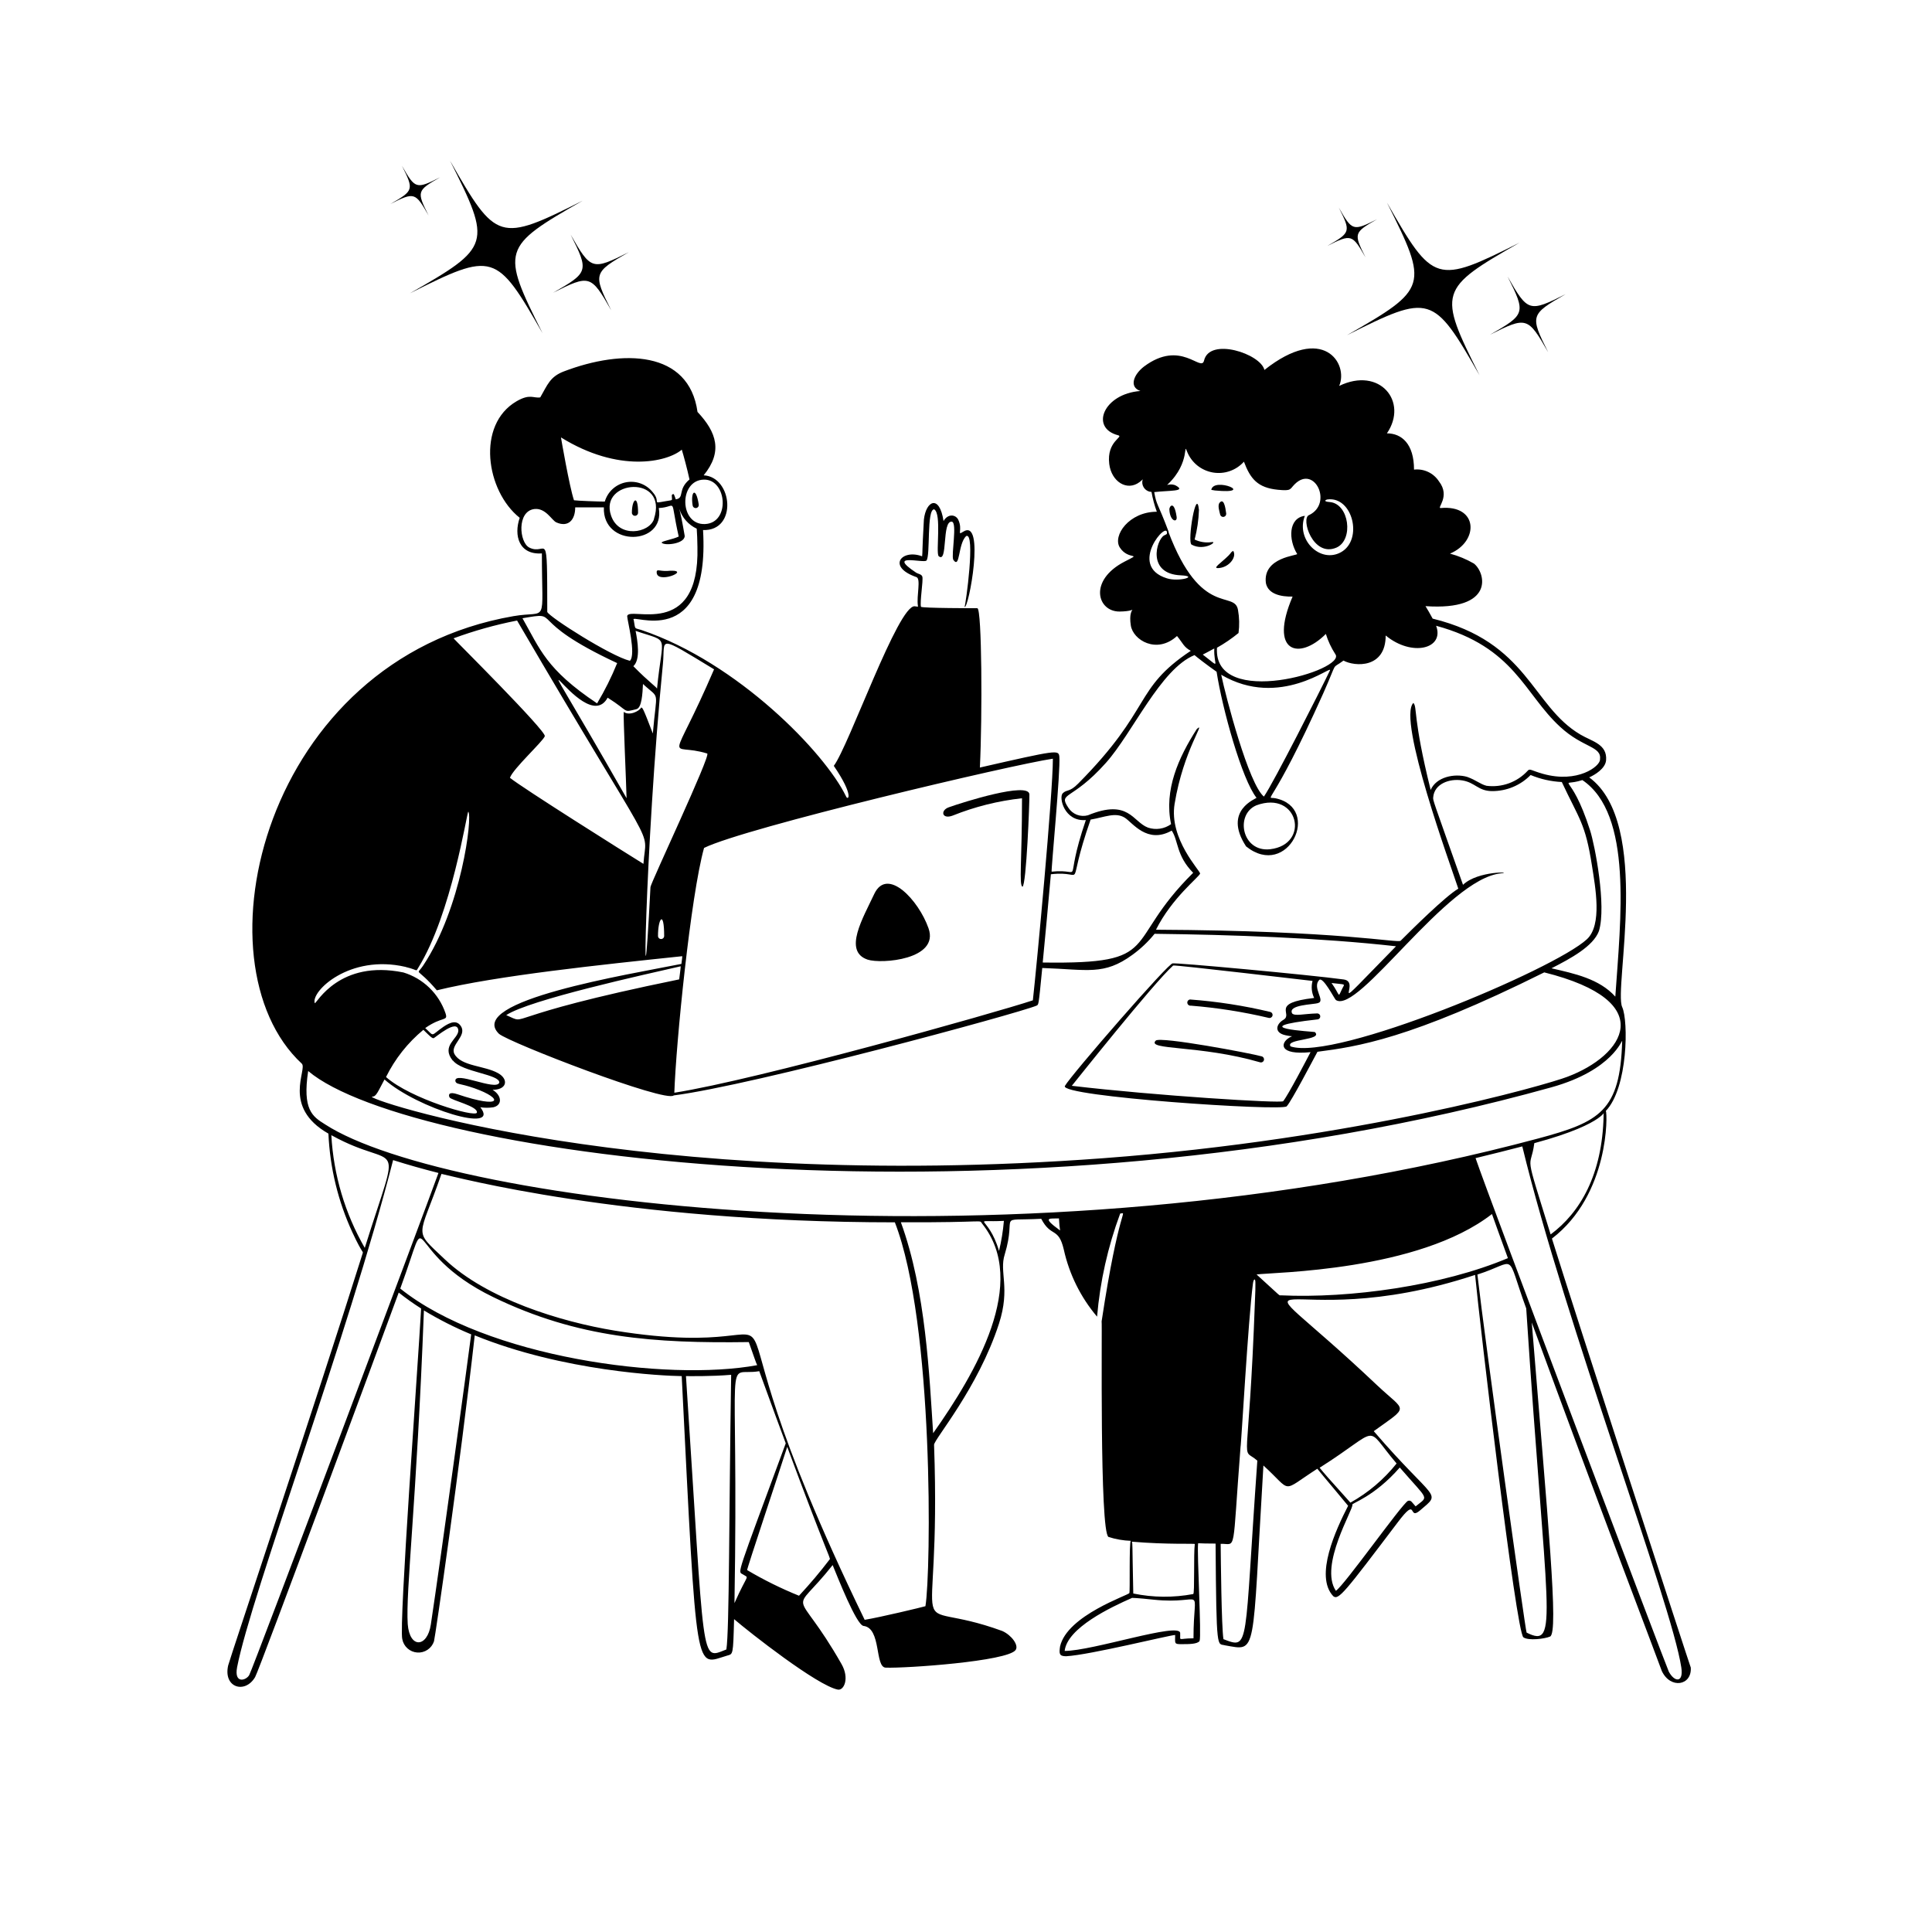 <svg xmlns="http://www.w3.org/2000/svg" xmlns:xlink="http://www.w3.org/1999/xlink" width="500" zoomAndPan="magnify" viewBox="0 0 375 375" height="500" preserveAspectRatio="xMidYMid meet" version="1.0"><defs><clipPath id="96cee1f69f"><path d="M 44 67 L 328.5 67 L 328.5 328 L 44 328 Z M 44 67 " clip-rule="nonzero"/></clipPath><clipPath id="4aedbe875c"><path d="M 261 39 L 295 39 L 295 73 L 261 73 Z M 261 39 " clip-rule="nonzero"/></clipPath><clipPath id="f01d861815"><path d="M 287.086 25.719 L 307.996 64.715 L 271.641 84.207 L 250.73 45.211 Z M 287.086 25.719 " clip-rule="nonzero"/></clipPath><clipPath id="74f0fa75d4"><path d="M 287.086 25.719 L 307.996 64.715 L 271.641 84.207 L 250.73 45.211 Z M 287.086 25.719 " clip-rule="nonzero"/></clipPath><clipPath id="e535490534"><path d="M 285.988 30.301 L 304.004 63.898 L 270.453 81.887 L 252.438 48.289 Z M 285.988 30.301 " clip-rule="nonzero"/></clipPath><clipPath id="a25ba32b1b"><path d="M 257 40 L 268 40 L 268 50 L 257 50 Z M 257 40 " clip-rule="nonzero"/></clipPath><clipPath id="bf0d31f9dd"><path d="M 287.086 25.719 L 307.996 64.715 L 271.641 84.207 L 250.73 45.211 Z M 287.086 25.719 " clip-rule="nonzero"/></clipPath><clipPath id="5bfa212ab6"><path d="M 287.086 25.719 L 307.996 64.715 L 271.641 84.207 L 250.73 45.211 Z M 287.086 25.719 " clip-rule="nonzero"/></clipPath><clipPath id="cb6deab99c"><path d="M 289 53 L 304 53 L 304 69 L 289 69 Z M 289 53 " clip-rule="nonzero"/></clipPath><clipPath id="ebbc899267"><path d="M 287.086 25.719 L 307.996 64.715 L 271.641 84.207 L 250.73 45.211 Z M 287.086 25.719 " clip-rule="nonzero"/></clipPath><clipPath id="2460ab8652"><path d="M 287.086 25.719 L 307.996 64.715 L 271.641 84.207 L 250.73 45.211 Z M 287.086 25.719 " clip-rule="nonzero"/></clipPath><clipPath id="12c967c117"><path d="M 299.926 49.672 L 307.84 64.43 L 293.105 72.328 L 285.191 57.57 Z M 299.926 49.672 " clip-rule="nonzero"/></clipPath><clipPath id="478b0a564f"><path d="M 79 31 L 114 31 L 114 65 L 79 65 Z M 79 31 " clip-rule="nonzero"/></clipPath><clipPath id="e2e27eb619"><path d="M 105.227 17.578 L 126.137 56.574 L 89.781 76.066 L 68.871 37.066 Z M 105.227 17.578 " clip-rule="nonzero"/></clipPath><clipPath id="640d077493"><path d="M 105.227 17.578 L 126.137 56.574 L 89.781 76.066 L 68.871 37.066 Z M 105.227 17.578 " clip-rule="nonzero"/></clipPath><clipPath id="eede487290"><path d="M 104.129 22.156 L 122.145 55.758 L 88.594 73.746 L 70.578 40.145 Z M 104.129 22.156 " clip-rule="nonzero"/></clipPath><clipPath id="9eb7a057f1"><path d="M 75 32 L 86 32 L 86 42 L 75 42 Z M 75 32 " clip-rule="nonzero"/></clipPath><clipPath id="970d3b4749"><path d="M 105.227 17.578 L 126.137 56.574 L 89.781 76.066 L 68.871 37.066 Z M 105.227 17.578 " clip-rule="nonzero"/></clipPath><clipPath id="d7863c0775"><path d="M 105.227 17.578 L 126.137 56.574 L 89.781 76.066 L 68.871 37.066 Z M 105.227 17.578 " clip-rule="nonzero"/></clipPath><clipPath id="8b2aa7561b"><path d="M 107 45 L 123 45 L 123 61 L 107 61 Z M 107 45 " clip-rule="nonzero"/></clipPath><clipPath id="76830c22b3"><path d="M 105.227 17.578 L 126.137 56.574 L 89.781 76.066 L 68.871 37.066 Z M 105.227 17.578 " clip-rule="nonzero"/></clipPath><clipPath id="73f9fe44c9"><path d="M 105.227 17.578 L 126.137 56.574 L 89.781 76.066 L 68.871 37.066 Z M 105.227 17.578 " clip-rule="nonzero"/></clipPath><clipPath id="ba4200b259"><path d="M 118.062 41.527 L 125.977 56.289 L 111.246 64.188 L 103.332 49.43 Z M 118.062 41.527 " clip-rule="nonzero"/></clipPath></defs><path fill="#000000" d="M 231.281 105.711 C 233.777 107.07 236.512 104.961 235.152 105.23 C 234.035 105.387 232.898 105.211 231.879 104.723 C 232.371 102.84 232.652 100.91 232.715 98.969 C 232.238 94.262 230.398 105.141 231.281 105.711 Z M 238.457 107.832 C 236.961 109.328 235.109 110.418 236.648 110.254 C 238.711 110.043 240.102 107.996 239.352 106.918 C 238.754 107.309 239.145 107.129 238.457 107.832 Z M 236.723 97.578 C 236.273 98.117 236.723 99.328 236.828 99.863 C 236.859 100.012 236.945 100.141 237.07 100.227 C 237.191 100.312 237.344 100.352 237.492 100.328 C 237.641 100.309 237.777 100.23 237.875 100.117 C 237.969 100 238.016 99.852 238.008 99.699 C 237.844 98.355 237.516 96.652 236.723 97.578 Z M 228.383 100.328 C 227.891 96.891 226.887 98.371 226.977 98.938 C 227.098 101.238 228.547 101.496 228.383 100.328 Z M 235.824 95.203 C 244.016 95.992 235.555 92.465 235.109 95.082 Z M 184.172 156.691 C 182.465 157.289 182.809 159.098 184.918 158.305 C 189.227 156.574 193.754 155.445 198.371 154.941 C 198.371 167.078 197.758 171.789 198.461 172.117 C 199.223 171.816 199.848 155.539 199.805 154.18 C 199.668 151.668 186.844 155.734 184.172 156.691 Z M 169.703 173.492 C 167.504 178.199 163.617 184.625 168.387 186.258 C 171.062 187.152 182.391 186.258 180.223 180.172 C 178.312 174.73 172.242 168.188 169.703 173.492 Z M 244.914 205.043 C 242.895 204.461 225.199 201.129 224.332 201.98 C 222.449 203.879 232.895 202.801 244.586 206.195 C 244.738 206.238 244.898 206.219 245.039 206.141 C 245.18 206.066 245.281 205.938 245.324 205.785 C 245.367 205.633 245.348 205.469 245.273 205.328 C 245.195 205.191 245.066 205.086 244.914 205.043 Z M 246.57 196.418 C 241.449 195.195 236.234 194.387 230.984 194 C 230.824 194.02 230.68 194.102 230.582 194.227 C 230.484 194.352 230.438 194.512 230.461 194.672 C 230.48 194.828 230.562 194.973 230.688 195.07 C 230.812 195.172 230.973 195.215 231.133 195.195 C 236.223 195.602 241.273 196.395 246.242 197.57 C 246.395 197.613 246.559 197.594 246.699 197.52 C 246.836 197.441 246.941 197.312 246.984 197.16 C 247.027 197.008 247.008 196.844 246.93 196.703 C 246.855 196.566 246.723 196.465 246.57 196.418 Z M 130.125 110.777 C 128.227 110.984 127.641 110.445 127.477 110.867 C 127.074 113.629 134.309 110.656 130.125 110.777 Z M 123.848 99.52 C 123.848 95.801 122.648 96.906 122.648 99.52 C 122.648 99.68 122.715 99.832 122.824 99.945 C 122.938 100.055 123.09 100.117 123.25 100.117 C 123.406 100.117 123.559 100.055 123.672 99.945 C 123.785 99.832 123.848 99.68 123.848 99.52 Z M 134.441 98.117 C 134.457 98.195 134.484 98.27 134.523 98.336 C 134.566 98.402 134.621 98.461 134.684 98.504 C 134.75 98.551 134.82 98.582 134.898 98.602 C 134.973 98.621 135.055 98.621 135.129 98.609 C 135.207 98.598 135.281 98.57 135.348 98.527 C 135.418 98.484 135.473 98.434 135.52 98.367 C 135.566 98.305 135.598 98.23 135.617 98.156 C 135.633 98.078 135.637 98 135.625 97.922 C 135.07 94.32 134.008 95.395 134.441 98.117 Z M 134.441 98.117 " fill-opacity="1" fill-rule="nonzero"/><g clip-path="url(#96cee1f69f)"><path fill="#000000" d="M 301.23 240.406 C 312.395 231.859 312.023 216.133 311.695 215.625 C 315.984 211.141 316.102 198.137 314.863 195.465 C 313.188 191.832 320.66 159.816 308.465 150.891 C 309.543 150.414 311.59 149.188 311.738 147.59 C 312.008 144.438 309.035 143.926 306.762 142.582 C 297.27 137.008 296.672 124.645 278.078 120.074 C 277.391 118.801 277.242 118.578 276.688 117.652 C 290.141 118.578 288.406 111.211 286.09 109.387 C 284.633 108.543 283.07 107.895 281.441 107.457 C 287.105 105.082 286.941 97.953 279.648 98.609 C 278.781 98.684 281.59 96.383 279.305 93.438 C 278.789 92.645 278.066 92.008 277.211 91.605 C 276.355 91.199 275.402 91.043 274.461 91.152 C 274.461 86.145 272.055 84.113 269.199 84.113 C 273.402 77.953 267.797 71.094 259.934 74.906 C 261.801 70.57 256.824 62.77 245.422 71.809 C 244.703 68.672 234.777 65.398 233.703 69.988 C 233.148 72.332 229.219 65.773 222.043 71.152 C 220.086 72.648 219.055 75.113 221.355 75.891 C 214.227 76.414 211.492 83.051 217.023 84.484 C 218.219 84.801 214.75 85.605 215.305 90.059 C 215.723 93.469 218.742 95.426 221.207 93.559 C 222.031 92.945 221.789 92.809 221.715 93.453 C 221.695 93.707 221.727 93.957 221.805 94.199 C 221.887 94.438 222.012 94.66 222.18 94.852 C 222.348 95.039 222.551 95.195 222.781 95.305 C 223.008 95.414 223.258 95.473 223.508 95.484 C 223.734 96.797 224.082 98.082 224.539 99.328 C 219.129 99.328 215.918 103.992 217.352 106.262 C 219.012 108.863 221.926 107.129 218.277 109.012 C 211.207 112.676 212.988 118.742 217.32 118.699 C 221.656 118.652 218.816 117.055 219.488 121.387 C 219.906 124.242 224.539 127.039 228.457 123.449 C 229.562 124.781 229.785 125.633 231.133 126.32 C 219.906 133.793 223.824 137.426 209.266 152.102 C 207.578 153.82 207.082 153.18 206.277 153.973 C 205.469 154.766 206.574 159.516 210.762 159.172 C 206.172 172.625 210.762 168.484 204.125 169.188 C 203.973 169.188 205.871 149.562 205.617 146.855 C 205.469 145.527 205.199 145.555 190.195 148.98 C 190.688 138.965 190.582 118.266 189.715 118.055 C 189.566 118.055 178.758 118.055 178.758 117.77 C 178.52 116.816 179.223 112.703 179.027 111.926 C 178.848 111.418 178.25 111.434 177.773 111.121 C 171.973 107.262 179.27 109.371 179.82 108.805 C 180.629 107.906 179.82 98.863 181.316 98.863 C 182.809 99.656 181.613 107.219 182.184 107.938 C 184.02 109.551 182.766 101.016 184.754 101.254 C 185.844 101.465 184.605 107.621 185.023 108.641 C 186.383 110.582 185.902 105.648 187.52 104.051 C 189.402 103.137 187.43 117.504 187.219 117.801 C 187.98 118.398 191.328 100.375 186.934 103.215 C 185.648 104.051 186.934 102.855 185.992 100.867 C 185.469 99.836 183.977 99.672 183.141 101.137 C 182.348 95.902 179.73 97.176 179.328 100.852 C 178.938 107.785 179.102 106.742 178.984 107.98 C 175.023 106.488 172.062 110 177.879 112.016 C 178.789 112.332 177.879 115.648 178.16 117.547 C 178.16 117.859 178.324 117.758 177.551 117.68 C 174.352 117.352 164.785 144.719 161.84 148.652 C 165.922 154.629 164.559 155.512 164.188 154.523 C 160.137 146.156 143.262 128.621 124.504 122.285 C 123.008 121.805 123.367 122.285 123.008 120.344 C 121.918 118.742 137.867 126.949 136.461 102.883 C 143.203 103.109 142.215 92.555 136.582 92.258 C 140.301 87.699 139.137 83.945 135.387 79.957 C 133.727 68 120.871 67.73 109.438 72.094 C 106.73 73.125 106.254 74.738 104.863 77.133 C 103.52 77.34 102.906 76.371 100.305 77.863 C 92.398 82.422 94.328 95.305 100.875 100.508 C 99.691 103.93 100.723 107.727 105.18 107.414 C 105.18 121.73 106.477 118.414 99.664 119.594 C 51.086 128.008 37.516 186.898 58.574 206.449 C 59.742 207.539 54.629 214.848 63.746 220.035 C 64.039 226.676 65.621 233.191 68.41 239.227 C 70.488 243.711 70.562 242.738 70.352 243.398 C 61.473 271.645 44.555 322.074 44.285 323.27 C 43.312 327.59 47.559 328.848 49.516 325.527 C 50.383 324.031 74.312 259.316 77.391 250.887 C 78.785 251.992 80.238 253.027 81.742 253.98 C 81.098 265.473 77.422 315.258 78.078 318.129 C 78.203 318.828 78.555 319.465 79.082 319.941 C 79.605 320.414 80.277 320.703 80.984 320.754 C 81.691 320.805 82.395 320.617 82.984 320.223 C 83.574 319.832 84.016 319.25 84.238 318.578 C 84.461 317.832 89.246 284.934 92.145 259.195 C 109.332 266.203 128.809 267.059 132.32 267.102 C 135.309 326.754 134.863 323.168 141.168 321.344 C 142.273 321.016 142.305 321.344 142.484 314.273 C 145.473 316.844 158.625 327.172 162.617 327.949 C 163.812 328.172 164.918 325.781 163.352 323.016 C 154.23 306.98 153.23 314.379 161.617 303.781 C 162.559 306.066 166.203 315.363 167.594 315.59 C 171.105 315.977 169.762 323.613 171.914 323.688 C 175.742 323.84 195.574 322.465 197.129 320.266 C 197.785 319.355 196.367 317.398 194.543 316.574 C 174.754 309.355 182.809 322.809 181.301 280.434 C 181.301 279.359 189.836 269.477 193.902 256.922 C 196.156 249.941 193.902 246.926 195.02 243.473 C 197.488 235.324 193.125 237.031 202.105 236.566 C 204.02 240.273 205.438 238.062 206.484 242.543 C 207.547 247.344 209.762 251.812 212.941 255.562 C 213.523 248.719 215.035 241.988 217.426 235.551 C 218.922 235.414 217.23 233.965 213.824 256.477 C 213.957 256.625 213.391 297.488 215.168 298.324 C 216.566 298.773 218.02 299.023 219.488 299.074 C 219.129 299.355 219.371 309.207 219.203 309.207 C 219.203 309.578 207.098 313.512 205.754 319.594 C 205.574 320.926 205.543 321.477 206.934 321.477 C 211.551 321.223 227.082 317.352 228.098 317.352 C 228.098 319.012 227.844 319.145 229.414 319.129 C 230.742 319.129 232.402 319.129 232.836 318.52 C 233.238 317.516 232.312 301.48 232.551 299.609 C 232.551 299.461 232.297 299.609 235.945 299.609 C 236.094 320.938 236.258 318.922 237.754 319.355 C 244.137 320.445 242.969 321.852 245.227 284.453 C 250.996 289.688 248.426 289.746 255.688 285.082 C 256.676 286.324 261.668 292.227 261.668 292.273 C 259.277 296.934 255.121 305.902 258.77 309.805 C 259.801 310.688 261.012 309.07 271.277 295.516 C 275.312 290.164 273.207 295.246 275.613 293.184 C 279.961 289.461 278.602 291.688 266.645 277.789 C 273.656 272.723 272.895 274.156 267.348 268.926 C 237.125 240.332 248.035 260.121 286.316 247.461 C 287.242 257.086 294.266 316.77 295.688 317.801 C 296.656 318.504 299.871 318.098 300.871 317.652 C 302.59 316.875 300.453 295.469 297.316 256.699 C 309.945 291.195 322.559 324.199 322.559 324.348 C 324.234 327.891 328.402 327.188 328.18 323.676 C 328.137 323.734 305.52 254.246 301.23 240.406 Z M 274.777 292.391 C 274.074 291.66 273.91 291.105 273.281 291.316 C 272.102 291.914 260.906 307.758 259.293 308.773 C 255.973 303.871 262.832 292.75 262.488 292.062 C 262.281 291.777 266.703 290.566 271.695 284.844 C 277.406 291.449 277.316 290.297 274.762 292.391 Z M 271.086 284.051 C 268.621 287.148 265.574 289.734 262.117 291.66 C 257.633 286.695 257.02 285.965 256.137 284.887 C 268.438 277.102 264.582 276.43 271.07 284.051 Z M 311.262 216.539 C 311.008 228.031 306.688 235.371 300.977 239.602 C 295.613 222.309 297.047 227.555 297.809 221.887 C 312.754 217.867 311.277 214.879 311.246 216.539 Z M 313.547 193.461 C 310.422 189.977 305.609 188.977 301.141 187.945 C 304.863 186.047 309.242 183.684 310.348 180.727 C 311.844 175.824 309.559 164.031 308.629 161.16 C 304.789 149.129 302.277 152.957 307.137 151.414 C 316.969 158.051 314.562 178.426 313.531 193.461 Z M 255.09 193.699 C 246.395 194.699 251.102 196.777 249.113 197.945 C 247.707 198.75 247.23 200.441 249.5 200.934 C 251.176 201.309 250.996 200.934 250.219 201.426 C 248.547 202.43 248.113 204.848 254.375 204.223 C 253.656 205.598 250.055 212.516 249.066 213.742 C 248.711 214.191 224.211 212.668 208.039 210.754 C 208.176 210.605 223.898 190.801 227.711 187.406 C 228.066 187.242 254.613 190.395 254.762 190.395 C 254.469 191.5 254.578 192.672 255.078 193.699 Z M 250.504 203.102 C 249.383 201.605 256.914 201.949 255.211 200.32 C 255.062 200.23 240.684 199.527 255.809 197.855 C 255.945 197.824 256.066 197.742 256.152 197.629 C 256.234 197.516 256.273 197.375 256.262 197.234 C 256.246 197.094 256.184 196.961 256.082 196.863 C 255.98 196.766 255.844 196.711 255.703 196.703 C 253.016 196.777 251.34 197.273 250.801 196.703 C 249.922 194.984 254.988 195 255.84 194.688 C 257.332 194.281 254.629 191.695 256.062 190.203 C 256.809 189.531 258.977 193.82 259.293 194.102 C 263.641 196.988 280.844 170.504 291.352 169.516 C 293.953 169.262 286.867 168.949 283.969 171.742 C 277.988 154.824 278.141 155.422 278.184 154.766 C 278.379 152.164 281.309 151.059 283.832 151.477 C 286.359 151.895 286.898 153.539 289.617 153.555 C 291.008 153.559 292.387 153.285 293.672 152.75 C 294.957 152.215 296.117 151.426 297.09 150.43 C 299.016 151.23 301.062 151.691 303.145 151.789 C 306.523 159.023 307.703 159.727 308.988 167.961 C 309.66 172.25 311.035 179.516 308.016 182.309 C 301.664 188.199 259.098 206.047 250.488 203.102 Z M 258.469 190.801 C 261.457 191.188 261.012 190.801 260.426 192.102 C 259.637 193.758 260.188 193.234 258.453 190.801 Z M 226.5 112.254 C 218.684 109.836 226.859 100.656 226.5 103.57 C 226.5 103.723 226.066 103.855 225.945 103.93 C 224.449 104.781 222.566 111.402 229.203 111.672 C 232.793 111.836 228.816 112.988 226.5 112.254 Z M 226.859 103.289 C 224.617 97.309 224.527 98.25 224.031 95.516 C 227.023 95.172 230.25 95.41 228.309 94.289 C 227.246 93.676 226.199 94.395 226.68 93.992 C 231.164 89.73 229.562 85.457 230.461 87.773 C 230.891 88.797 231.574 89.695 232.445 90.387 C 233.316 91.074 234.352 91.531 235.445 91.715 C 236.543 91.898 237.668 91.805 238.715 91.434 C 239.766 91.066 240.703 90.441 241.445 89.613 C 242.699 92.945 244.105 94.68 248.066 95.066 C 250.711 95.32 250.293 94.992 251.297 93.992 C 255.137 90.148 258.77 97.727 254.105 99.969 C 252.402 100.566 254.836 108.25 259.395 106.293 C 262.805 104.797 261.879 97.727 258.082 97.445 C 256.676 97.34 257.395 96.98 257.617 96.949 C 262.551 96.25 264.641 104.766 260.277 107.188 C 256.273 109.414 251.473 104.766 253.27 100.121 C 250.055 100.551 250.07 104.754 251.773 107.52 C 251.984 107.848 245.062 108.117 245.707 113.168 C 246.137 115.352 248.695 115.844 250.891 115.797 C 246.215 126.711 252.176 128.234 257.348 123.047 C 257.773 124.426 258.391 125.738 259.172 126.949 C 261.609 130.043 235.453 137.77 236.215 125.723 C 237.688 124.895 239.09 123.938 240.398 122.867 C 240.594 121.375 240.559 119.863 240.293 118.383 C 239.621 114.484 233.121 120 226.797 103.258 Z M 245.375 154.66 C 242.387 152.355 237.902 135.109 237.035 130.969 C 248.441 137.695 258.723 128.863 258.141 130.133 C 256.391 133.809 247.141 152.043 245.316 154.629 Z M 246.527 164.836 C 241.07 165.449 239.668 158.113 243.852 156.316 C 252.012 153.301 254.402 163.926 246.527 164.836 Z M 233.434 127.066 C 233.434 127.066 234.777 126.379 235.691 125.871 C 235.543 129.266 237.141 129.879 233.434 127.039 Z M 207.367 156.781 C 205.336 153.703 207.996 155.539 214.645 148.082 C 219.832 142.285 225.258 129.832 231.852 127.156 C 232.223 127.484 234.227 129.055 236.141 130.387 C 237.262 137.637 241.07 151.312 243.883 154.84 C 244.016 155.004 237.23 157.184 241.863 164.285 C 249.996 170.801 256.66 156.812 247.543 154.941 C 245.406 154.523 246.586 157.426 256.84 134.586 C 259.828 127.859 258.262 130.102 260.77 128.219 C 262.938 129.398 268.961 129.805 268.961 123.348 C 274.043 127.547 280.426 125.945 278.75 121.461 C 293.996 125.602 295.836 134.676 302.816 141.074 C 307.301 145.227 310.918 144.781 310.559 147.441 C 310.559 148.742 306.223 152.09 299.496 150.203 C 297.195 149.562 296.941 149.086 296.508 149.621 C 295.508 150.703 294.262 151.535 292.879 152.039 C 291.492 152.543 290.004 152.707 288.543 152.523 C 287.27 152.191 286.555 151.43 284.762 150.789 C 282.324 150.086 278.781 150.789 277.691 153.328 C 274.164 139.129 275.137 137.246 274.328 136.438 C 271.188 139.637 281.637 168.156 283.055 172.492 C 280.516 173.984 273.938 180.516 271.863 182.594 C 271.34 183.117 260.473 180.637 224.375 180.457 C 227.484 174.254 232.672 170.309 232.941 169.562 C 233.031 169.066 226.859 162.863 227.992 156.02 C 229.711 145.555 234.195 139.789 232.297 141.508 C 228.711 147.098 225.914 153.359 227.305 159.965 C 226.664 160.426 225.926 160.727 225.145 160.844 C 224.363 160.961 223.57 160.891 222.82 160.637 C 219.832 159.516 219.113 154.973 211.164 158.246 C 210.457 158.441 209.707 158.402 209.023 158.141 C 208.34 157.875 207.762 157.398 207.367 156.781 Z M 211.688 159.082 C 214.406 158.621 216.5 157.59 218.309 158.711 C 219.805 159.637 222.645 163.91 227.426 161.219 C 228.742 163.148 228.277 166.062 231.594 169.41 C 217.621 183.223 226.109 187.168 202.391 186.824 C 202.75 183.16 203.57 174.402 203.973 169.695 C 211.297 168.828 206.559 173.715 211.688 159.082 Z M 204.363 147.262 C 204.363 154.105 201.238 187.363 200.477 194.164 C 193.406 196.523 146.984 209.574 130.887 212.098 C 131.215 202.43 134.055 173.91 136.656 164.582 C 144.668 160.637 196.605 148.395 204.363 147.262 Z M 98.242 197.047 C 102.727 194.059 125.234 189.141 132.125 187.555 C 132.125 187.914 131.871 189.738 131.828 190.098 C 95.762 197.465 102.98 199.094 98.289 197.047 Z M 138.598 129.922 C 130.078 149.727 129.629 143.883 137.27 146.258 C 138.059 146.512 126.297 171.371 126.254 172.191 C 124.445 207.914 125.145 164.539 128.672 128.848 C 129.168 123.93 127.195 122.988 138.613 129.922 Z M 128.914 181.668 C 128.914 181.824 128.852 181.977 128.738 182.09 C 128.625 182.203 128.473 182.266 128.316 182.266 C 128.156 182.266 128.004 182.203 127.891 182.09 C 127.781 181.977 127.719 181.824 127.719 181.668 C 127.703 178.289 128.914 176.527 128.914 181.668 Z M 123.367 122.449 C 130.199 124.797 128.586 122.762 127.523 133.703 C 127.523 133.391 126.133 132.566 122.934 129.309 C 124.371 128.008 123.742 124.348 123.367 122.449 Z M 123.547 137.637 C 124.562 137.383 124.715 134.645 124.801 132.762 C 128.18 135.902 127.465 133.57 126.715 142.371 C 124.715 137.125 124.727 137.441 124.457 137.32 C 124.086 138.07 122.098 138.996 121.066 138.172 C 120.961 139.234 121.531 151.477 121.617 154.93 C 97.18 112.047 113.234 144.094 117.941 135.422 C 122.293 138.145 120.754 138.336 123.578 137.637 Z M 136.625 93.094 C 141.109 93.004 141.797 101.523 136.82 101.719 C 131.844 101.914 131.723 93.184 136.625 93.094 Z M 132.336 87.281 C 132.695 88.461 133.352 90.867 133.832 93.062 C 131.453 95.051 132.934 96.652 131.168 96.922 C 130.84 96.082 130.84 95.605 130.395 96.082 C 130.395 97.324 130.797 96.98 129.121 97.293 C 126.297 97.801 128.406 97.504 126.688 95.531 C 126.078 94.766 125.27 94.184 124.352 93.844 C 123.434 93.508 122.441 93.43 121.484 93.617 C 120.523 93.805 119.637 94.254 118.914 94.91 C 118.191 95.57 117.664 96.414 117.391 97.355 C 116.09 97.355 112.066 97.203 111.41 97.102 C 110.516 94.453 108.898 85.023 108.883 84.902 C 120.078 91.84 129.48 89.703 132.336 87.281 Z M 126.953 100.73 C 126.027 103.512 120.094 104.512 118.602 100.059 C 116.223 93.094 129.809 92.031 126.926 100.73 Z M 102.727 106.277 C 100.785 105.277 100.289 99.254 103.699 98.805 C 105.91 98.535 107.09 100.984 107.973 101.391 C 110.246 102.406 111.648 100.984 111.648 98.477 L 117.211 98.477 C 116.895 106.246 129.168 105.949 127.867 98.609 C 131.602 98.445 129.914 96.055 131.738 104.141 C 130.543 104.723 128.508 104.992 128.418 105.32 C 128.84 105.977 132.902 105.605 132.902 104.02 C 132.441 101.316 132.098 99.688 131.855 98.789 C 132.125 99.625 132.566 100.398 133.148 101.055 C 133.727 101.715 134.438 102.246 135.234 102.617 C 135.324 103.766 135.34 104.633 135.371 106.156 C 135.832 124.422 121.918 117.488 121.738 119.609 C 121.738 120.355 123.516 127.082 122.262 128.262 C 118.555 127.367 106.598 119.758 106.223 118.773 C 106.211 101.598 106.18 108.039 102.727 106.277 Z M 119.797 128.695 C 118.699 131.402 117.395 134.023 115.895 136.527 C 105.957 129.879 104.82 125.977 101.41 120 C 109.438 118.621 101.395 120.133 119.797 128.711 Z M 100.363 120.445 C 128.285 168.273 125.43 159.922 124.891 167.676 C 121.215 165.406 101.41 152.941 98.977 150.969 C 99.559 149.234 105.418 143.883 105.746 142.895 C 106.074 141.91 87.973 123.914 88.035 123.898 C 92.023 122.43 96.121 121.281 100.289 120.461 Z M 78.797 187.707 C 81.234 188.289 80.664 188.691 81.188 187.84 C 87.66 177.379 90.605 157.77 90.891 157.527 C 91.758 158.59 89.543 176.301 82.129 187.422 C 80.727 189.531 80.711 187.422 84.789 192.219 C 96.465 189.363 116.656 187.258 132.426 185.598 C 132.426 185.988 132.305 186.613 132.262 187.094 C 122.023 189.141 90.277 194.266 96.852 200.664 C 98.914 202.414 129.285 214.117 130.766 212.621 C 146.176 210.648 197.43 196.762 201.195 195.195 C 201.598 194.926 201.555 195.555 202.301 187.887 C 211.148 188.184 214.258 189.379 219.805 185.328 C 221.41 184.164 222.859 182.793 224.105 181.25 C 238.828 181.43 256.289 182.012 270.965 183.672 C 256.227 198.75 264.688 190.637 260.801 190.113 C 254.27 189.215 227.457 186.75 227.621 187.004 C 227.203 186.422 207.832 208.719 206.695 210.785 C 205.559 212.848 248.812 215.715 249.742 214.742 C 250.668 213.773 254.926 205.598 255.719 204.148 C 263.312 203.16 273.656 201.727 299.738 188.738 C 322.305 194.387 315.176 204.895 304.223 209.004 C 300.395 210.5 263.672 221.109 214.184 224.805 C 123.695 231.543 69.367 212.848 72.297 212.848 C 73.027 212.848 73.355 211.891 74.629 209.527 C 81.023 215.164 97.258 220.125 93.234 214.922 C 94.066 215.047 94.914 215.047 95.746 214.922 C 97.332 214.566 97.438 213.055 96.164 211.934 C 95.523 211.383 95.434 211.559 96 211.516 C 98.48 211.336 98.633 209.406 96.703 208.316 C 94.102 206.824 89.527 206.988 88.215 204.594 C 87.258 202.863 90.664 201.113 89.484 199.215 C 88.66 197.898 87.348 198.438 86.062 199.305 C 83.461 201.113 84.402 201.262 82.535 199.543 C 85.941 197.168 87.02 198.332 86.465 196.645 C 85.824 194.777 84.754 193.09 83.332 191.715 C 81.914 190.344 80.191 189.328 78.305 188.754 C 65.883 186.211 61.488 194.73 61.102 194.73 C 60.262 192.473 67.828 185.137 78.723 187.676 Z M 87.945 205.879 C 89.723 208.109 97.047 208.527 96.914 210.141 C 96.285 211.844 88.02 207.688 88.395 209.887 C 88.633 210.543 89.109 210.199 92.039 211.215 C 97.793 213.234 97.48 215.328 88.812 212.398 C 87.211 211.859 86.988 212.398 87.242 212.98 C 87.496 213.562 92.863 214.715 92.562 215.969 C 92.25 216.941 79.695 213.281 74.926 209.051 C 76.668 205.52 79.141 202.395 82.176 199.887 C 83.387 201.066 83.895 201.605 84.191 201.5 C 84.492 201.398 88.797 197.629 88.961 200.008 C 88.992 201.621 85.539 202.953 87.871 205.852 Z M 64.391 220.379 C 77.559 227.656 78.02 219.199 70.801 242.215 C 66.961 235.535 64.738 228.047 64.312 220.348 Z M 48.383 325.109 C 47.844 326.156 45.391 326.949 46.02 323.613 C 48.754 309.477 67.586 259.344 76.301 225.176 C 79.59 226.207 81.801 226.82 85.105 227.672 C 82.637 234.535 48.992 324.168 48.383 325.109 Z M 83.625 315.32 C 82.953 319.805 79.5 320.059 79.141 315.23 C 78.723 308.816 80.844 292.031 82.281 254.352 C 85.219 256.129 88.285 257.684 91.457 259 C 90.875 263.559 85.598 302.211 83.625 315.32 Z M 140.988 320.16 C 135.848 322.137 136.895 324.047 133.145 267.102 C 133.844 267.102 138.121 267.176 141.918 266.848 C 141.484 294.184 141.574 316.395 140.988 320.16 Z M 77.691 250.109 C 84.254 232.172 77.227 242.797 95.762 251.781 C 112.203 259.75 127.031 260.75 145.34 260.496 C 146.207 262.945 146.832 264.785 146.969 264.98 C 129.422 268.207 94.371 263.484 77.691 250.109 Z M 142.559 311.164 C 143.441 259.465 140.348 267.355 147.371 266.145 C 150.168 273.871 151.543 277.535 152.512 280.148 C 142.859 306.293 143.188 304.992 144.145 305.559 C 145.504 306.457 145.191 305.199 142.559 311.164 Z M 161.062 302.645 C 159.191 305.105 157.195 307.469 155.086 309.73 C 151.609 308.324 148.25 306.664 145.023 304.754 C 144.891 304.664 151.422 285.219 152.797 280.836 C 160.227 300.852 161.227 302.434 161.062 302.645 Z M 179.625 311.762 C 178.879 311.984 170.84 313.914 167.832 314.406 C 130.617 237.719 164.5 265.605 119.301 258.27 C 108.84 256.551 94.508 252.172 86.344 244.441 C 80.066 238.465 81.234 240.707 85.688 227.852 C 88.078 228.332 120.844 237.254 173.691 237.254 C 181.332 256.848 180.719 305.336 179.625 311.762 Z M 181.121 278.164 C 180.391 267.176 179.73 250.555 174.859 237.238 C 191.973 237.328 189.941 236.641 190.641 237.523 C 199.746 248.926 189.387 266.473 181.137 278.164 Z M 193.902 242.785 C 191.793 235.594 188.16 237.328 194.855 236.969 C 194.691 238.93 194.375 240.871 193.914 242.785 Z M 205.691 238.777 C 201.957 236.074 203.945 236.582 205.543 236.492 C 205.664 238.883 205.871 238.898 205.707 238.777 Z M 231.641 317.996 C 228.547 317.996 229.145 318.711 229.07 316.965 C 228.965 314.797 212.074 320.445 206.648 320.445 C 207.156 315.961 215.617 311.957 219.742 310.148 C 219.742 310.148 220.684 310.148 223.867 310.492 C 234.18 311.582 231.656 307.008 231.656 317.996 Z M 219.684 299.238 C 226.707 299.836 231.926 299.551 231.91 299.699 C 231.656 301.57 231.91 309.34 231.609 309.402 C 227.762 310.129 223.805 310.094 219.969 309.297 C 219.742 298.684 219.863 299.863 219.684 299.238 Z M 63.027 218.195 C 60.637 216.703 58.68 215.371 59.816 207.883 C 79.574 224.625 195.828 240.363 301.156 211.039 C 313.113 207.703 314.879 201.578 314.863 202.07 C 314.473 215.688 310.5 217.777 298.512 220.992 C 198.578 247.73 86.867 233.77 63.027 218.195 Z M 237.469 318.16 C 237.082 315.664 236.961 302.586 236.93 299.656 C 240.07 299.566 239.129 302.168 240.789 280.824 C 240.891 280.914 242.281 255.922 243.195 249.137 C 243.312 248.195 243.703 247.969 243.672 249.137 C 243.672 249.883 243.672 250.871 243.598 252.125 C 242.355 286.848 240.609 280.523 244.047 283.512 C 241.445 320.012 242.641 320.133 237.469 318.16 Z M 248.59 251.422 C 248.23 251.422 248.844 251.887 243.898 247.371 C 247.109 246.938 275.285 246.773 289.59 235.641 C 290.797 239.031 290.516 238.238 292.684 244.203 C 279.934 249.57 262.027 252.051 248.59 251.422 Z M 296.312 316.887 C 296.09 316.621 288.227 260.227 286.762 247.387 C 294.746 244.848 292.113 242.664 296.238 253.965 C 300.141 313.84 302.727 320.102 296.312 316.887 Z M 323.922 324.48 C 323.547 323.824 288.766 231.812 286.406 224.789 C 289.395 224.07 293.207 223.113 295.477 222.516 C 303.816 256.895 324.457 311.105 326.34 323.645 C 326.805 326.695 325.027 326.527 323.922 324.48 Z M 323.922 324.48 " fill-opacity="1" fill-rule="nonzero"/></g><g clip-path="url(#4aedbe875c)"><g clip-path="url(#f01d861815)"><g clip-path="url(#74f0fa75d4)"><g clip-path="url(#e535490534)"><path fill="#000000" d="M 294.949 47.098 C 278.746 55.223 278.203 55.059 269.207 39.324 C 277.332 55.523 277.168 56.07 261.434 65.066 C 277.637 56.941 278.18 57.105 287.176 72.836 C 279.051 56.637 279.215 56.094 294.949 47.098 " fill-opacity="1" fill-rule="nonzero"/></g></g></g></g><g clip-path="url(#a25ba32b1b)"><g clip-path="url(#bf0d31f9dd)"><g clip-path="url(#5bfa212ab6)"><path fill="#000000" d="M 267.293 42.551 C 262.621 44.895 262.465 44.848 259.871 40.309 C 262.215 44.98 262.168 45.137 257.629 47.734 C 262.301 45.391 262.457 45.438 265.055 49.973 C 262.711 45.301 262.758 45.145 267.293 42.551 " fill-opacity="1" fill-rule="nonzero"/></g></g></g><g clip-path="url(#cb6deab99c)"><g clip-path="url(#ebbc899267)"><g clip-path="url(#2460ab8652)"><g clip-path="url(#12c967c117)"><path fill="#000000" d="M 289.219 64.961 C 296.316 61.402 296.555 61.473 300.496 68.367 C 296.938 61.27 297.008 61.031 303.902 57.09 C 296.805 60.648 296.566 60.578 292.625 53.684 C 296.184 60.781 296.113 61.02 289.219 64.961 " fill-opacity="1" fill-rule="nonzero"/></g></g></g></g><g clip-path="url(#478b0a564f)"><g clip-path="url(#e2e27eb619)"><g clip-path="url(#640d077493)"><g clip-path="url(#eede487290)"><path fill="#000000" d="M 113.086 38.957 C 96.887 47.082 96.344 46.918 87.348 31.184 C 95.473 47.383 95.309 47.926 79.574 56.926 C 95.777 48.801 96.32 48.965 105.316 64.695 C 97.191 48.496 97.355 47.953 113.086 38.957 " fill-opacity="1" fill-rule="nonzero"/></g></g></g></g><g clip-path="url(#9eb7a057f1)"><g clip-path="url(#970d3b4749)"><g clip-path="url(#d7863c0775)"><path fill="#000000" d="M 85.434 34.41 C 80.762 36.754 80.605 36.707 78.012 32.168 C 80.355 36.84 80.309 36.996 75.77 39.594 C 80.441 37.25 80.598 37.297 83.191 41.832 C 80.848 37.16 80.898 37.004 85.434 34.41 " fill-opacity="1" fill-rule="nonzero"/></g></g></g><g clip-path="url(#8b2aa7561b)"><g clip-path="url(#76830c22b3)"><g clip-path="url(#73f9fe44c9)"><g clip-path="url(#ba4200b259)"><path fill="#000000" d="M 107.359 56.82 C 114.457 53.262 114.695 53.332 118.637 60.227 C 115.078 53.129 115.148 52.891 122.043 48.949 C 114.941 52.508 114.707 52.438 110.762 45.543 C 114.324 52.641 114.25 52.879 107.359 56.82 " fill-opacity="1" fill-rule="nonzero"/></g></g></g></g></svg>